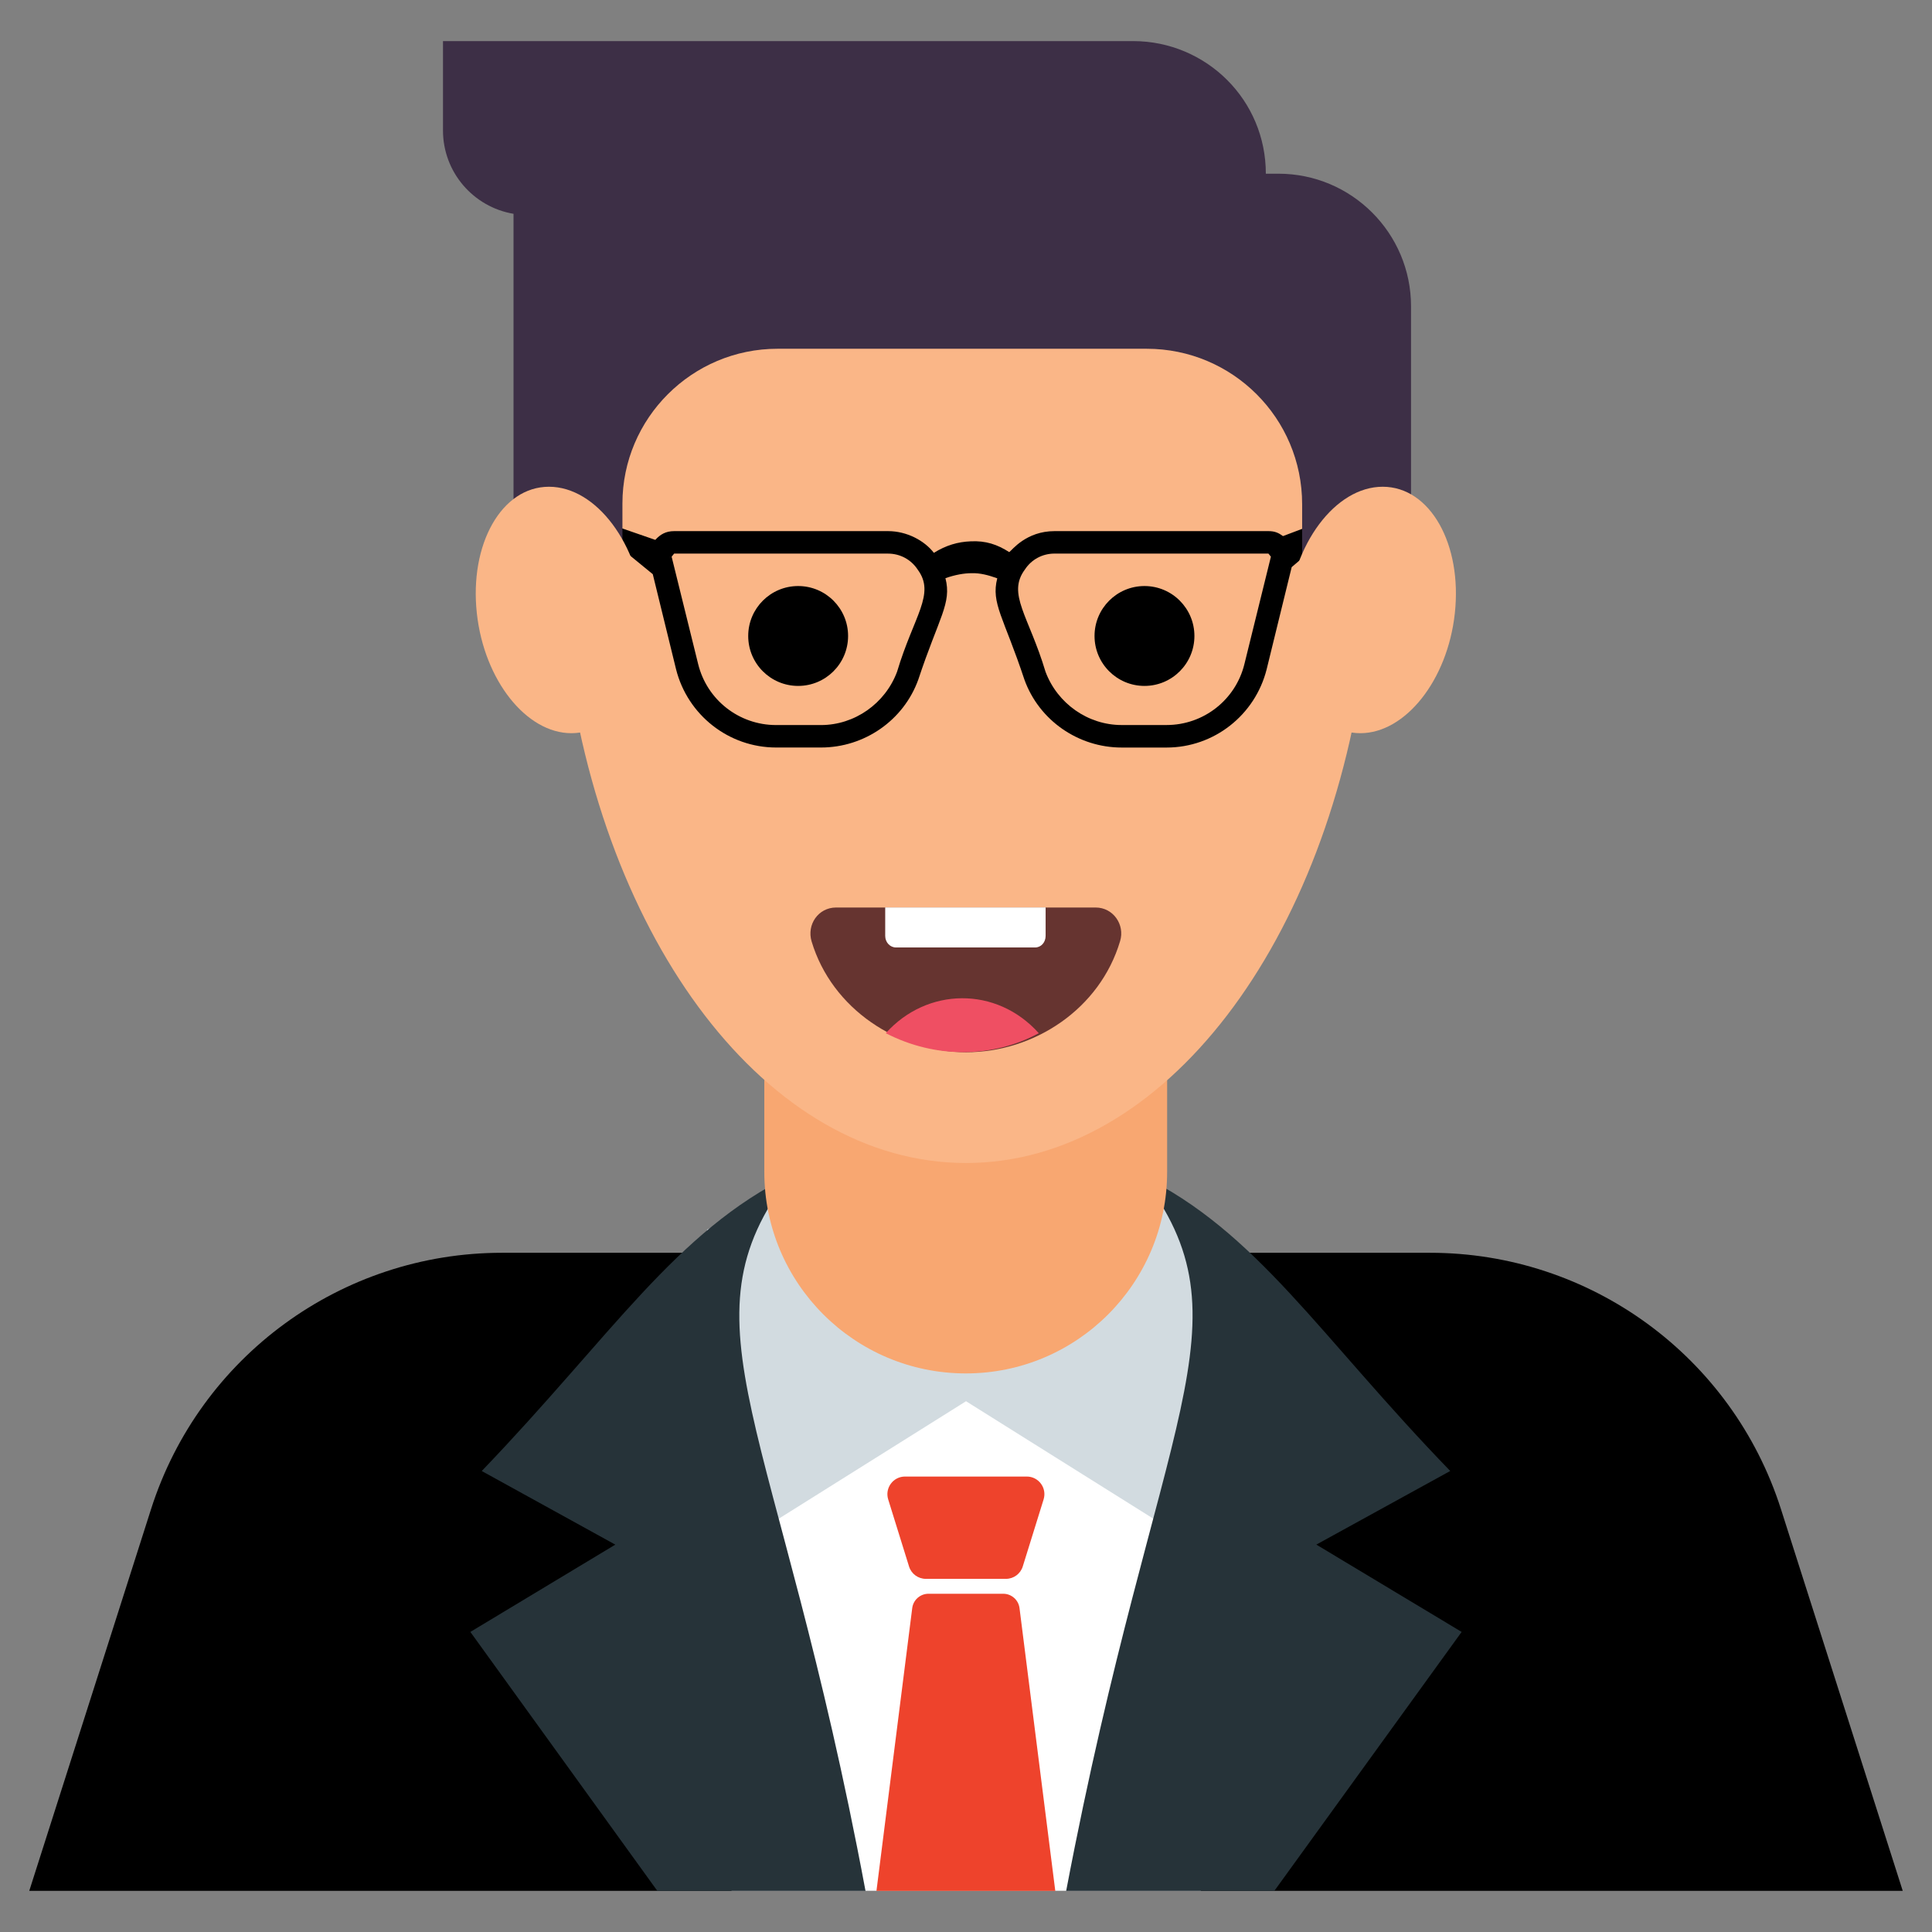 <svg xmlns="http://www.w3.org/2000/svg" enable-background="new 0 0 66 66" viewBox="0 0 66 66"><rect x="0" y="0" width="66" height="66" fill="#808080" stroke="none"/><path d="M60.84,51.554L65,64.593H1l4.16-13.038c1.665-5.217,6.512-8.758,11.988-8.758h31.703
		C54.328,42.796,59.175,46.337,60.84,51.554z"/><rect width="16.034" height="22.596" x="24.989" y="41.999" fill="#FFF"/><polygon fill="#D2DBE0" points="41.502 42.003 41.662 53.299 33.001 47.868 24.343 53.299 24.154 42.003 28.213 40.147 37.779 40.147"/><path fill="#EE432C" d="M31.054 53.513c.078.252.311.423.575.423h2.735c.264 0 .497-.172.575-.423l.712-2.291c.12-.388-.169-.781-.575-.781h-4.159c-.406 0-.695.393-.575.781L31.054 53.513zM34.829 54.943c-.032-.284-.272-.498-.558-.498h-2.551c-.286 0-.526.214-.558.498l-1.221 9.653h6.109L34.829 54.943z"/><path fill="#263339" d="M29.567 64.596h-7.111l-6.388-8.847 4.952-2.982-4.563-2.515c4.446-4.63 6.616-8.171 10.55-10.104C23.085 45.248 26.558 48.476 29.567 64.596zM49.932 55.749l-6.399 8.847h-7.111c3.097-16.303 6.457-19.38 2.559-24.449 3.961 1.931 6.055 5.447 10.561 10.104l-4.574 2.515L49.932 55.749z"/><path fill="#F8A771" d="M39.871,26.838v13.195c0,3.804-3.081,6.885-6.875,6.885c-3.804,0-6.886-3.081-6.886-6.885
		V26.838c0-0.723,0.587-1.3,1.3-1.3h11.161C39.295,25.539,39.871,26.115,39.871,26.838z"/><path fill="#FAB687" d="M32.994,2.693c-7.586,0-15.325,6.582-13.669,19.418v0.012
		c1.223,10.026,6.887,17.607,13.674,17.607S45.44,32.149,46.663,22.123V22.111C48.287,9.525,40.79,2.693,32.994,2.693
		L32.994,2.693z"/><path fill="#663430" d="M38.264,32.151c-0.689,2.317-2.93,3.795-5.258,3.795c-2.314,0-4.583-1.467-5.28-3.784
			c-0.173-0.575,0.228-1.16,0.835-1.16h8.869C38.025,31.001,38.437,31.587,38.264,32.151z"/><path fill="#FFF" d="M35.72,30.999v0.972c0,0.226-0.16,0.396-0.358,0.396h-4.754
			c-0.198,0-0.368-0.17-0.368-0.396v-0.972H35.72z"/><path fill="#EF4F63" d="M35.486,35.295c-1.542,0.839-3.507,0.889-5.226,0C31.668,33.725,34.041,33.683,35.486,35.295z"/><g><circle cx="27.266" cy="21.726" r="1.706"/><circle cx="39.097" cy="21.726" r="1.706"/><path d="M46.592,17.269L46.592,17.269l-2.763,1.045c-0.144-0.105-0.27-0.17-0.497-0.17h-7.306
			c-0.967,0-1.448,0.642-1.548,0.718c-0.405-0.261-0.806-0.397-1.323-0.369c-0.429,0.017-0.836,0.133-1.252,0.393
			c-0.319-0.414-0.918-0.742-1.566-0.742h-7.306c-0.291,0-0.479,0.117-0.645,0.299l-2.629-0.91l0,0l2.543,2.082
			l0.795,3.247c0.394,1.566,1.8,2.674,3.419,2.674h1.534c1.48,0,2.822-0.927,3.323-2.322
			c0.704-2.128,1.148-2.602,0.927-3.461v-0.002c0.344-0.12,0.638-0.168,0.891-0.17
			c0.293-0.01,0.582,0.068,0.879,0.175c-0.22,0.858,0.222,1.33,0.927,3.459c0.501,1.395,1.843,2.322,3.323,2.322
			h1.534c1.619,0,3.025-1.108,3.419-2.674l0.855-3.489L46.592,17.269z M30.645,22.948
			c-0.405,1.086-1.448,1.821-2.599,1.821h-1.534c-1.268,0-2.364-0.863-2.663-2.087l-0.905-3.664l0.085-0.106h7.306
			c0.415,0,0.788,0.203,1.012,0.543C31.967,20.289,31.22,21.03,30.645,22.948z M42.512,22.681
			c-0.298,1.225-1.395,2.087-2.663,2.087h-1.534c-1.15,0-2.194-0.735-2.599-1.821
			c-0.573-1.911-1.323-2.658-0.703-3.493c0.224-0.341,0.596-0.543,1.012-0.543h7.306l0.085,0.106L42.512,22.681z"/></g><path fill="#3D2F46" d="M48.203,10.464v11.38h-3.72v-4.62c0-2.94-2.38-5.31-5.31-5.31h-12.61c-2.92,0-5.3,2.37-5.3,5.29
		v4.64h-3.72v-14.54c-1.37-0.23-2.41-1.42-2.41-2.85v-3.05h23.58c1.25,0,2.39,0.51,3.21,1.33s1.32,1.95,1.32,3.2h0.43
		C46.173,5.934,48.203,7.964,48.203,10.464z"/><g><path fill="#FAB687" d="M47.235 16.628c-1.622 0-3.079 1.967-3.249 4.326-.165 2.288.949 4.093 2.485 4.093 1.535 0 2.978-1.805 3.228-4.093C49.957 18.595 48.857 16.628 47.235 16.628zM18.753 16.628c-1.622 0-2.722 1.967-2.463 4.326.251 2.288 1.693 4.093 3.228 4.093 1.535 0 2.65-1.805 2.485-4.093C21.833 18.595 20.376 16.628 18.753 16.628z"/></g></svg>